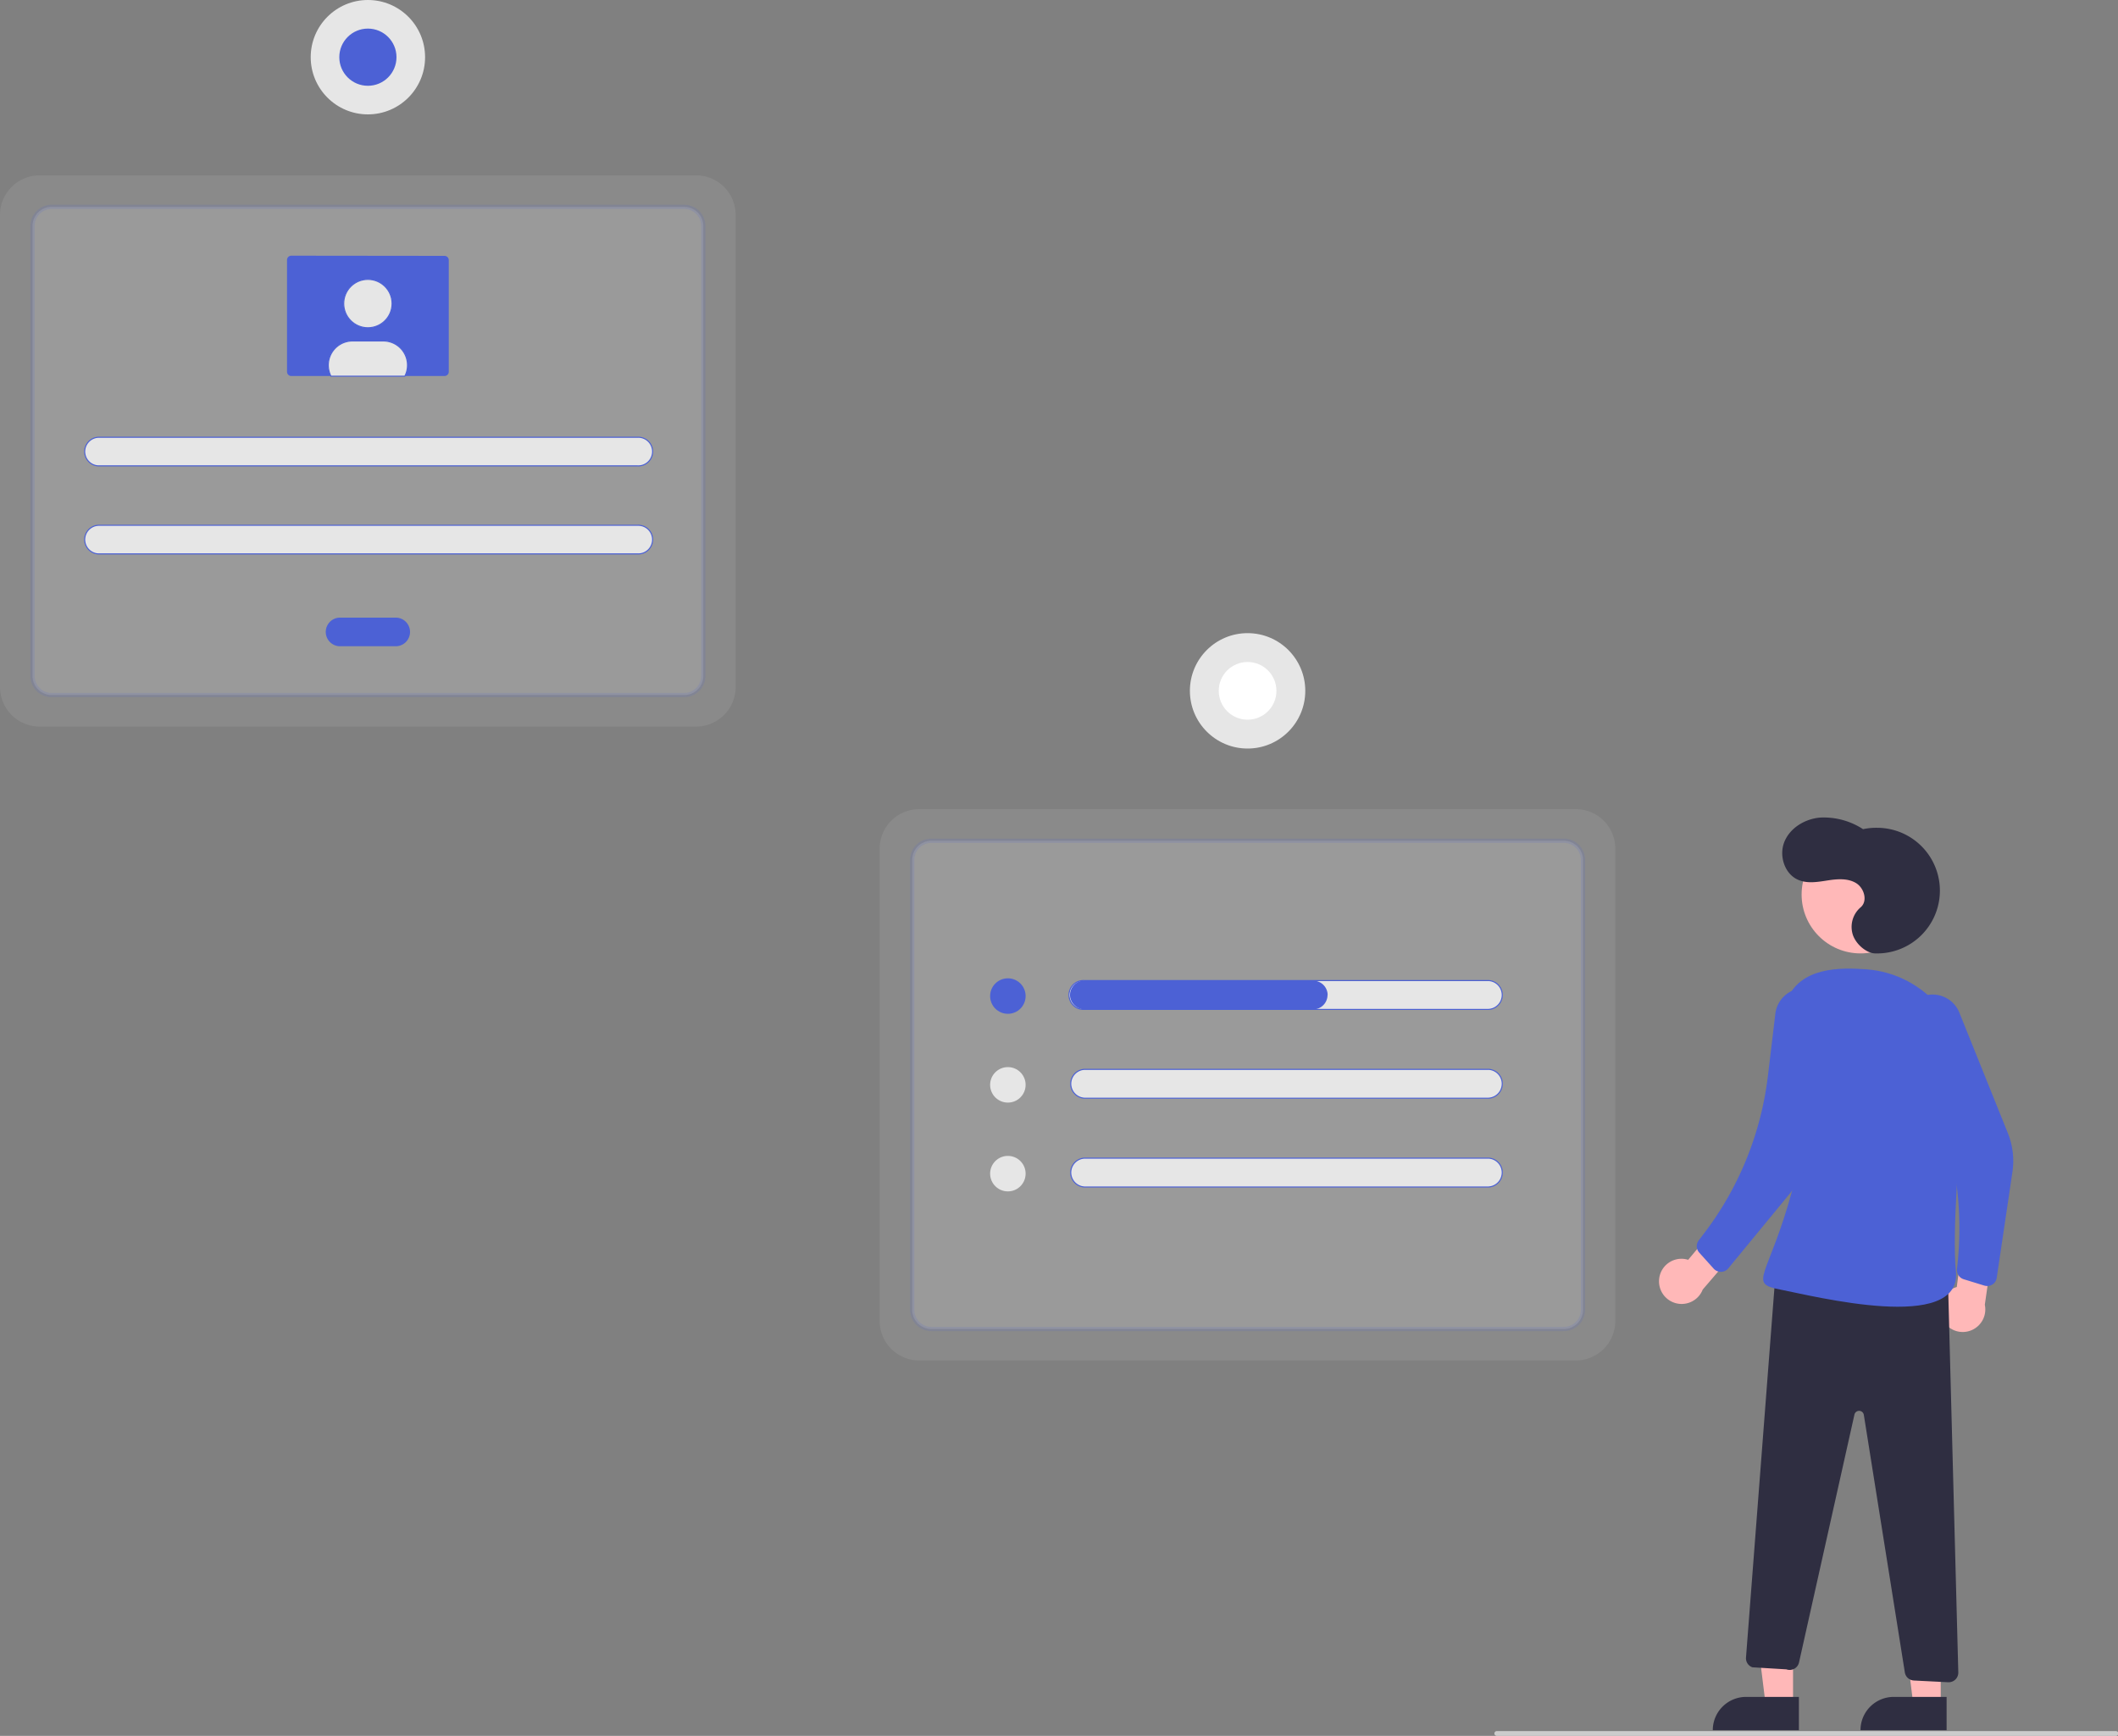 <svg id="undraw_Forms_re_pkrt" data-name="undraw Forms re pkrt" xmlns="http://www.w3.org/2000/svg" viewBox="0 0 500 409.77"><rect x="0" y="0" width="500" height="409.77" fill="#808080" stroke="none"/><defs><style>.cls-1,.cls-2,.cls-6{fill:#fff;}.cls-1{opacity:0.08;}.cls-2,.cls-3{stroke:#4c61d5;stroke-miterlimit:10;}.cls-2{opacity:0.14;}.cls-3,.cls-5{fill:#e6e6e6;}.cls-3{stroke-width:0.25px;}.cls-4{fill:#4c61d5;}.cls-7{fill:#ffb8b8;}.cls-8{fill:#2f2e41;}.cls-9{fill:#ccc;}</style></defs><title>2</title><path id="Path_296" data-name="Path 296" class="cls-1" d="M372,321.16H217a9.34,9.34,0,0,1-9.34-9.33V200.36A9.34,9.34,0,0,1,217,191H372a9.33,9.33,0,0,1,9.33,9.33V311.83A9.33,9.33,0,0,1,372,321.16Z" transform="translate(0 0)"/><path id="Path_297" data-name="Path 297" class="cls-2" d="M219.87,313.72h149.3a4.53,4.53,0,0,0,4.53-4.53V203a4.53,4.53,0,0,0-4.53-4.53H219.87a4.52,4.52,0,0,0-4.52,4.53V309.19A4.52,4.52,0,0,0,219.87,313.72Z" transform="translate(0 0)"/><path id="Path_298" data-name="Path 298" class="cls-1" d="M164.37,171.52H9.34A9.35,9.35,0,0,1,0,162.19V50.72a9.34,9.34,0,0,1,9.34-9.33h155a9.33,9.33,0,0,1,9.33,9.33V162.19A9.34,9.34,0,0,1,164.37,171.52Z" transform="translate(0 0)"/><path id="Path_299" data-name="Path 299" class="cls-2" d="M12.2,164.08H161.5a4.53,4.53,0,0,0,4.53-4.53V53.36a4.53,4.53,0,0,0-4.53-4.53H12.2a4.52,4.52,0,0,0-4.52,4.53V159.55A4.52,4.52,0,0,0,12.2,164.08Z" transform="translate(0 0)"/><path id="Path_300" data-name="Path 300" class="cls-3" d="M351.38,231.47H256a3.41,3.41,0,1,0-.09,6.81h95.46a3.41,3.41,0,0,0,.08-6.81Z" transform="translate(0 0)"/><path id="Path_301" data-name="Path 301" class="cls-3" d="M256,252.43a3.41,3.41,0,0,0,0,6.81h95.37a3.41,3.41,0,0,0,.08-6.81H256Z" transform="translate(0 0)"/><path id="Path_302" data-name="Path 302" class="cls-3" d="M256,273.39a3.41,3.41,0,0,0,0,6.81h95.37a3.41,3.41,0,0,0,.08-6.81H256Z" transform="translate(0 0)"/><circle id="Ellipse_124" data-name="Ellipse 124" class="cls-4" cx="237.93" cy="235.13" r="4.19"/><circle id="Ellipse_125" data-name="Ellipse 125" class="cls-5" cx="237.93" cy="256.09" r="4.19"/><circle id="Ellipse_126" data-name="Ellipse 126" class="cls-5" cx="237.93" cy="277.05" r="4.19"/><path id="Path_303" data-name="Path 303" class="cls-4" d="M313.39,234.87h0a3.41,3.41,0,0,1-3.41,3.41H256.13a3.5,3.5,0,0,1-3.5-2.95,3.41,3.41,0,0,1,2.94-3.83,3.15,3.15,0,0,1,.44,0h54a3.41,3.41,0,0,1,3.41,3.4Z" transform="translate(0 0)"/><circle id="Ellipse_127" data-name="Ellipse 127" class="cls-5" cx="294.52" cy="163.08" r="13.62"/><circle id="Ellipse_128" data-name="Ellipse 128" class="cls-6" cx="294.52" cy="163.08" r="6.81"/><path id="Path_304" data-name="Path 304" class="cls-3" d="M23.24,103.22a3.38,3.38,0,0,0-.09,6.75H150.46a3.38,3.38,0,1,0,.09-6.75H23.24Z" transform="translate(0 0)"/><path id="Path_305" data-name="Path 305" class="cls-3" d="M23.24,124a3.38,3.38,0,0,0-.09,6.75H150.46a3.38,3.38,0,1,0,.09-6.75H23.24Z" transform="translate(0 0)"/><path id="Path_306" data-name="Path 306" class="cls-4" d="M80.1,145.8a3.38,3.38,0,0,0,0,6.75H93.6a3.38,3.38,0,0,0,0-6.75Z" transform="translate(0 0)"/><path id="Path_307" data-name="Path 307" class="cls-4" d="M68.76,60.36a1,1,0,0,0-1,1V87.76a1,1,0,0,0,1,1h36.18a1,1,0,0,0,1-1V61.4a1,1,0,0,0-1-1Z" transform="translate(0 0)"/><circle id="Ellipse_129" data-name="Ellipse 129" class="cls-6" cx="86.85" cy="71.66" r="5.71"/><path id="Path_308" data-name="Path 308" class="cls-6" d="M96.2,86.2a5.58,5.58,0,0,1-.63,2.6H78.13a5.71,5.71,0,0,1,2.48-7.68,5.65,5.65,0,0,1,2.61-.63h7.27a5.71,5.71,0,0,1,5.71,5.7Z" transform="translate(0 0)"/><circle id="Ellipse_130" data-name="Ellipse 130" class="cls-3" cx="86.85" cy="71.66" r="5.71"/><path id="Path_309" data-name="Path 309" class="cls-3" d="M96.2,86.2a5.58,5.58,0,0,1-.63,2.6H78.13a5.71,5.71,0,0,1,2.48-7.68,5.65,5.65,0,0,1,2.61-.63h7.27a5.71,5.71,0,0,1,5.71,5.7Z" transform="translate(0 0)"/><circle id="Ellipse_131" data-name="Ellipse 131" class="cls-5" cx="86.85" cy="13.5" r="13.5"/><circle id="Ellipse_132" data-name="Ellipse 132" class="cls-4" cx="86.85" cy="13.5" r="6.75"/><path id="Path_310" data-name="Path 310" class="cls-7" d="M423.29,402.42h-6.47l-3.08-24.95h9.55Z" transform="translate(0 0)"/><path id="Path_311" data-name="Path 311" class="cls-8" d="M412.2,400.57h12.47v7.86H404.34a7.86,7.86,0,0,1,7.86-7.86Z" transform="translate(0 0)"/><path id="Path_312" data-name="Path 312" class="cls-7" d="M458.15,402.42h-6.47l-3.07-24.95h9.54Z" transform="translate(0 0)"/><path id="Path_313" data-name="Path 313" class="cls-8" d="M447.06,400.57h12.48v7.86H439.21a7.85,7.85,0,0,1,7.85-7.86Z" transform="translate(0 0)"/><circle id="Ellipse_133" data-name="Ellipse 133" class="cls-7" cx="439.21" cy="211.16" r="13.9"/><path id="Path_314" data-name="Path 314" class="cls-7" d="M391.69,301.79a5.3,5.3,0,0,1,5.93-4.6,5.69,5.69,0,0,1,.91.2l7.77-9.31,6.81,3.34-11.15,13a5.34,5.34,0,0,1-10.27-2.62Z" transform="translate(0 0)"/><path id="Path_315" data-name="Path 315" class="cls-7" d="M458.53,311.21a5.31,5.31,0,0,1,3.41-7.39l1.56-12L471,291l-2.44,17a5.33,5.33,0,0,1-10.07,3.3Z" transform="translate(0 0)"/><path id="Path_316" data-name="Path 316" class="cls-4" d="M450.82,237.41h0a6.83,6.83,0,0,1,11.74,1.66L474,267.49a17.6,17.6,0,0,1,1.08,9.16l-3.71,25a2.26,2.26,0,0,1-2.57,1.9,1.86,1.86,0,0,1-.34-.07l-4.88-1.5a2.28,2.28,0,0,1-1.59-2.43h0a82.1,82.1,0,0,0-6.6-43.13l-5.37-12A6.84,6.84,0,0,1,450.82,237.41Z" transform="translate(0 0)"/><path id="Path_317" data-name="Path 317" class="cls-8" d="M442.59,225.06a14.83,14.83,0,1,0,.64-29.65,15.13,15.13,0,0,0-3.42.32A17,17,0,0,0,429.64,193c-3.56.32-7.08,2.43-8.41,5.75s.1,7.69,3.41,9c2.12.86,4.52.44,6.78.09s4.74-.57,6.71.6,2.86,4.3,1.09,5.76a6.08,6.08,0,0,0-1.74,6.69C438.37,223.17,440.79,225,442.59,225.06Z" transform="translate(0 0)"/><path id="Path_318" data-name="Path 318" class="cls-8" d="M459.83,301.24l2.47,93.55a2.27,2.27,0,0,1-2.2,2.32h-.18l-8.12-.41a2.27,2.27,0,0,1-2.12-1.91L440,334a1.13,1.13,0,0,0-2.22-.07l-13.08,58.5a2.26,2.26,0,0,1-2.7,1.72,1.12,1.12,0,0,1-.26-.08l-8.06-.49a2.26,2.26,0,0,1-1.5-2.29l7-91Z" transform="translate(0 0)"/><path id="Path_319" data-name="Path 319" class="cls-4" d="M463.79,256.81c1.36-14.18-9.06-27-23.27-28-6.12-.43-15.62-.59-18.76,7.43-9.43,24.17,7.09,23.58,1.4,44.52s-10.72,22.14-2.91,23.65,42.92,10.44,41.48-4.3C460.85,291,462.43,271,463.79,256.81Z" transform="translate(0 0)"/><path id="Path_320" data-name="Path 320" class="cls-4" d="M423.44,233.77h0a6.84,6.84,0,0,1,8.84,3.91,6.73,6.73,0,0,1,.37,3.55L428.22,269a27,27,0,0,1-5.81,12.9L408,299.41a2.28,2.28,0,0,1-3.19.31,2.73,2.73,0,0,1-.25-.23l-3.42-3.8a2.27,2.27,0,0,1-.11-2.9l1-1.31A76.23,76.23,0,0,0,417.35,254l1.76-14.7a6.87,6.87,0,0,1,4.32-5.57Z" transform="translate(0 0)"/><path id="Path_321" data-name="Path 321" class="cls-9" d="M499.43,409.77h-146a.57.57,0,1,1,0-1.13h146a.57.57,0,1,1,0,1.13Z" transform="translate(0 0)"/></svg>